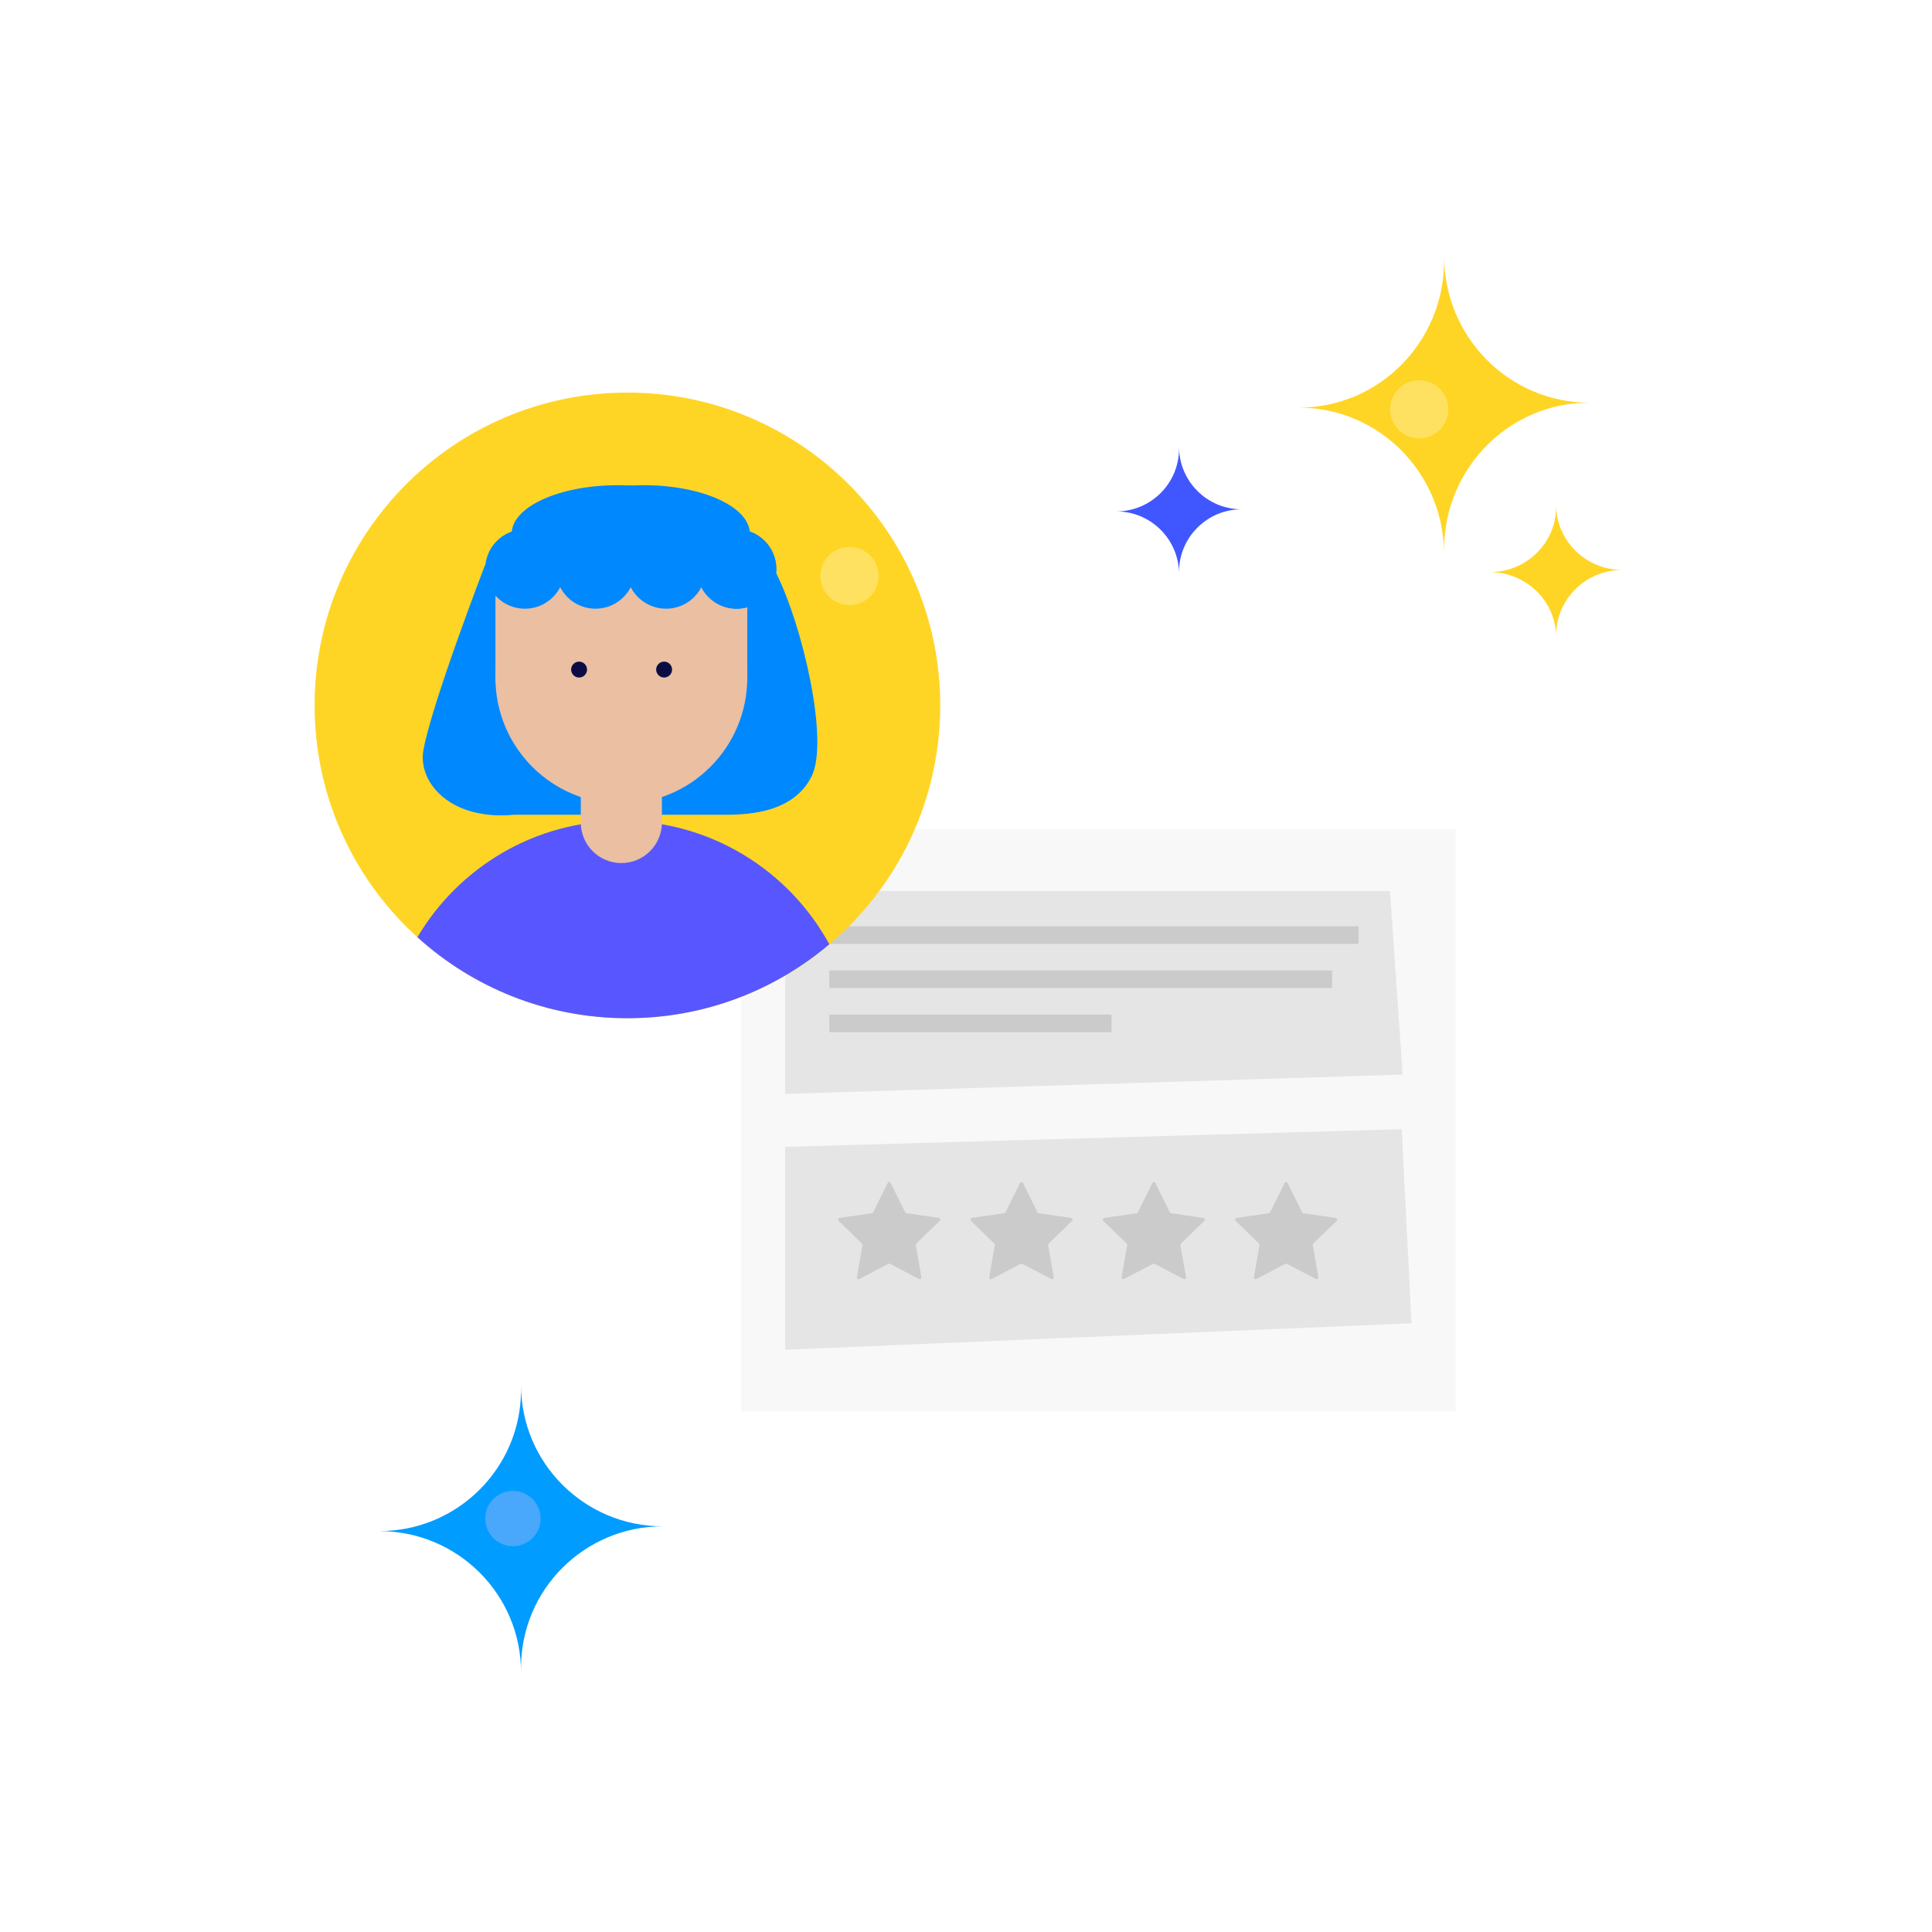 <?xml version="1.0" encoding="UTF-8"?>
<svg width="219px" height="219px" viewBox="0 0 219 219" version="1.1" xmlns="http://www.w3.org/2000/svg" xmlns:xlink="http://www.w3.org/1999/xlink">
    <!-- Generator: sketchtool 51.2 (57519) - http://www.bohemiancoding.com/sketch -->
    <title>C9C9411A-0BAC-4421-AC86-3734B45EE41D</title>
    <desc>Created with sketchtool.</desc>
    <defs>
        <path d="M10.104,1.874 C9.488,2.64 11.153,3.575 10.581,4.285 C9.992,5.019 9.164,4.548 8.573,5.282 C8.185,5.766 7.153,7.072 6.615,7.381 C5.308,8.131 2.015,7.755 0.976,8.868 C-0.409,10.353 2.281,13.201 4.112,14.244 C4.888,14.686 5.859,14.358 6.833,14.03 C7.681,13.745 8.531,13.46 9.26,13.681 C9.848,13.861 10.1,13.641 10.657,13.96 C11.801,14.611 13.389,14.318 14.203,13.304 C14.496,12.939 15.087,12.202 16.506,11.94 C17.813,11.698 18.036,10.034 18.865,9.003 C20.455,7.023 18.287,6.126 17.438,4.011 C16.977,2.861 17.032,1.539 15.777,0.824 C15.118,0.448 14.367,0.269 13.615,0.269 C12.279,0.269 10.938,0.836 10.104,1.874 Z" id="path-1"></path>
    </defs>
    <g id="Landing-page" stroke="none" stroke-width="1" fill="none" fill-rule="evenodd">
        <g id="Landing-Page" transform="translate(-530, -2921)">
            <g id="Group-39" transform="translate(530, 2921)">
                <rect id="Rectangle" fill="#FFFFFF" x="0" y="0" width="219" height="219"></rect>
                <g id="Group-11" transform="translate(35, 29)">
                    <path d="M98.647,21.626 L98.647,21.867 C98.647,25.79 95.465,28.971 91.539,28.971 C95.465,28.971 98.647,32.152 98.647,36.076 L98.647,35.835 C98.647,31.911 101.829,28.731 105.755,28.731 C101.829,28.731 98.647,25.55 98.647,21.626" id="Fill-20" fill="#4057FF"></path>
                    <g id="Group-14" transform="translate(112.233, 0)">
                        <path d="M16.462,0 L16.462,0.564 C16.462,9.755 9.091,17.206 0,17.206 C9.091,17.206 16.462,24.658 16.462,33.849 L16.462,33.285 C16.462,24.093 23.831,16.642 32.922,16.642 C23.831,16.642 16.462,9.191 16.462,0" id="Fill-12" fill="#FFD525"></path>
                        <path d="M29.16,28.207 L29.16,28.458 C29.16,32.543 25.79,35.855 21.635,35.855 C25.79,35.855 29.16,39.166 29.16,43.251 L29.16,43.001 C29.16,38.915 32.529,35.604 36.685,35.604 C32.529,35.604 29.16,32.293 29.16,28.207" id="Fill-14" fill="#FFD525"></path>
                        <path d="M16.932,17.395 C16.932,19.212 15.457,20.685 13.639,20.685 C11.821,20.685 10.347,19.212 10.347,17.395 C10.347,15.577 11.821,14.104 13.639,14.104 C15.457,14.104 16.932,15.577 16.932,17.395" id="Fill-34" fill="#FFE161"></path>
                    </g>
                    <g id="Group-38" transform="translate(49, 65)">
                        <polygon id="Fill-17" fill="#F8F8F8" points="81 0 81 66 0 66 2.81025203e-16 0"></polygon>
                        <polygon id="Fill-125" fill="#E5E5E5" points="73.558 7 75 27.81 5 30 5 7"></polygon>
                        <polygon id="Fill-125" fill="#CBCBCB" points="70 11 70 13 10 13 10 11"></polygon>
                        <polygon id="Fill-125" fill="#CBCBCB" points="67 16 67 18 10 18 10 16"></polygon>
                        <polygon id="Fill-125" fill="#CBCBCB" points="42 21 42 23 10 23 10 21"></polygon>
                        <polygon id="Fill-126" fill="#E5E5E5" points="74.891 34 76 56 5 59 5 36"></polygon>
                    </g>
                    <g id="Group-56" transform="translate(0, 15)">
                        <g id="Group-4">
                            <path d="M71.58,35.961 C71.58,55.544 55.705,71.42 36.121,71.42 C16.538,71.42 0.662,55.544 0.662,35.961 C0.662,16.377 16.538,0.501 36.121,0.501 C55.705,0.501 71.58,16.377 71.58,35.961" id="Fill-5" fill="#FFD525"></path>
                            <path d="M33.368,22.972 C24.456,20.991 20,20 20,20 C20,20 13.971,35.644 13,41 C12.318,44.761 16.154,49.043 23.287,48.354 L33.368,48.354 L33.368,22.972 Z" id="Fill-48" fill="#0088FF"></path>
                            <path d="M53,21 C51,17 47.536,17.657 42.608,22.972 L34.883,44.536 C34.192,46.466 36.173,48.354 38.889,48.354 L47.251,48.354 C50.21,48.354 55,48 57,44 C59,40 56,27 53,21 Z" id="Fill-49" fill="#0088FF"></path>
                            <polygon id="Fill-50" fill="#EABFA2" points="21.16 33.281 49.706 33.281 49.706 18.059 21.16 18.059"></polygon>
                            <path d="M36.121,71.42 C44.847,71.42 52.832,68.262 59.009,63.035 C54.452,54.698 45.603,49.042 35.433,49.042 C25.591,49.042 16.99,54.341 12.315,62.238 C18.608,67.943 26.958,71.42 36.121,71.42" id="Fill-51" fill="#5857FF"></path>
                            <path d="M49.706,32.834 C49.706,40.717 43.316,47.107 35.433,47.107 C27.55,47.107 21.16,40.717 21.16,32.834 C21.16,24.952 27.55,18.561 35.433,18.561 C43.316,18.561 49.706,24.952 49.706,32.834" id="Fill-52" fill="#EABFA2"></path>
                            <path d="M40.029,49.235 C40.029,51.774 37.971,53.832 35.433,53.832 C32.895,53.832 30.836,51.774 30.836,49.235 C30.836,46.697 32.895,44.639 35.433,44.639 C37.971,44.639 40.029,46.697 40.029,49.235" id="Fill-53" fill="#EABFA2"></path>
                            <polygon id="Fill-54" fill="#EABFA2" points="30.836 49.158 40.029 49.158 40.029 43.237 30.836 43.237"></polygon>
                            <path d="M29.972,32.502 C30.305,32.872 30.875,32.903 31.244,32.57 C31.614,32.237 31.645,31.667 31.312,31.296 C30.979,30.926 30.409,30.896 30.039,31.23 C29.669,31.562 29.639,32.133 29.972,32.502" id="Fill-56" fill="#0C0C45"></path>
                            <path d="M39.611,32.502 C39.944,32.872 40.514,32.903 40.883,32.57 C41.254,32.237 41.284,31.667 40.951,31.296 C40.618,30.926 40.049,30.896 39.679,31.23 C39.308,31.562 39.278,32.133 39.611,32.502" id="Fill-57" fill="#0C0C45"></path>
                        </g>
                        <g id="Group-15" transform="translate(17, 13)">
                            <mask id="mask-2" fill="white">
                                <use xlink:href="#path-1"></use>
                            </mask>
                            <g id="Clip-14"></g>
                        </g>
                        <circle id="Oval-2" fill="#0088FF" cx="24.5" cy="20.5" r="4.5"></circle>
                        <circle id="Oval-2" fill="#0088FF" cx="48.5" cy="20.5" r="4.5"></circle>
                        <circle id="Oval-2" fill="#0088FF" cx="32.5" cy="20.5" r="4.5"></circle>
                        <ellipse id="Oval-2" fill="#0088FF" cx="35" cy="16.5" rx="12" ry="5.5"></ellipse>
                        <ellipse id="Oval-2" fill="#0088FF" cx="38" cy="16.5" rx="12" ry="5.5"></ellipse>
                        <circle id="Oval-2" fill="#0088FF" cx="40.5" cy="20.5" r="4.5"></circle>
                        <circle id="Oval-2" fill="#0088FF" cx="48.5" cy="20.5" r="4.5"></circle>
                    </g>
                    <path d="M64.584,36.291 C64.584,38.108 63.11,39.582 61.292,39.582 C59.474,39.582 58,38.108 58,36.291 C58,34.474 59.474,33 61.292,33 C63.11,33 64.584,34.474 64.584,36.291" id="Fill-34" fill="#FFE161"></path>
                    <g id="Group-23" transform="translate(8, 128)">
                        <path d="M16.063,0 L16.063,0.543 C16.063,9.387 8.872,16.557 0,16.557 C8.872,16.557 16.063,23.727 16.063,32.571 L16.063,32.029 C16.063,23.184 23.255,16.014 32.127,16.014 C23.255,16.014 16.063,8.844 16.063,0" id="Fill-19" fill="#009CFF"></path>
                        <path d="M15.142,18.266 C13.407,18.266 12,16.863 12,15.133 C12,13.403 13.407,12 15.142,12 C16.878,12 18.284,13.403 18.284,15.133 C18.284,16.863 16.878,18.266 15.142,18.266 Z" id="Fill-7" fill="#49A8FB"></path>
                    </g>
                    <path d="M80.964,105.108 L82.603,108.419 C82.631,108.476 82.686,108.516 82.749,108.525 L86.415,109.056 C86.573,109.079 86.637,109.274 86.522,109.386 L83.87,111.963 C83.824,112.008 83.803,112.072 83.814,112.134 L84.44,115.774 C84.467,115.932 84.301,116.052 84.159,115.977 L80.881,114.259 C80.824,114.229 80.757,114.229 80.7,114.259 L77.422,115.977 C77.28,116.052 77.114,115.932 77.141,115.774 L77.767,112.134 C77.778,112.072 77.757,112.008 77.711,111.963 L75.059,109.386 C74.944,109.274 75.007,109.079 75.166,109.056 L78.831,108.525 C78.895,108.516 78.949,108.476 78.977,108.419 L80.617,105.108 C80.688,104.964 80.893,104.964 80.964,105.108" id="Fill-17" fill="#CBCBCB"></path>
                    <path d="M65.964,105.108 L67.603,108.419 C67.631,108.476 67.686,108.516 67.749,108.525 L71.415,109.056 C71.573,109.079 71.637,109.274 71.522,109.386 L68.87,111.963 C68.824,112.008 68.803,112.072 68.814,112.134 L69.44,115.774 C69.467,115.932 69.301,116.052 69.159,115.977 L65.881,114.259 C65.824,114.229 65.757,114.229 65.7,114.259 L62.422,115.977 C62.28,116.052 62.114,115.932 62.141,115.774 L62.767,112.134 C62.778,112.072 62.757,112.008 62.711,111.963 L60.059,109.386 C59.944,109.274 60.007,109.079 60.166,109.056 L63.831,108.525 C63.895,108.516 63.949,108.476 63.977,108.419 L65.617,105.108 C65.688,104.964 65.893,104.964 65.964,105.108" id="Fill-17" fill="#CBCBCB"></path>
                    <path d="M95.964,105.108 L97.603,108.419 C97.631,108.476 97.686,108.516 97.749,108.525 L101.415,109.056 C101.573,109.079 101.637,109.274 101.522,109.386 L98.87,111.963 C98.824,112.008 98.803,112.072 98.814,112.134 L99.44,115.774 C99.467,115.932 99.301,116.052 99.159,115.977 L95.881,114.259 C95.824,114.229 95.757,114.229 95.7,114.259 L92.422,115.977 C92.28,116.052 92.114,115.932 92.141,115.774 L92.767,112.134 C92.778,112.072 92.757,112.008 92.711,111.963 L90.059,109.386 C89.944,109.274 90.007,109.079 90.166,109.056 L93.831,108.525 C93.895,108.516 93.949,108.476 93.977,108.419 L95.617,105.108 C95.688,104.964 95.893,104.964 95.964,105.108" id="Fill-17" fill="#CBCBCB"></path>
                    <path d="M110.964,105.108 L112.603,108.419 C112.631,108.476 112.686,108.516 112.749,108.525 L116.415,109.056 C116.573,109.079 116.637,109.274 116.522,109.386 L113.87,111.963 C113.824,112.008 113.803,112.072 113.814,112.134 L114.44,115.774 C114.467,115.932 114.301,116.052 114.159,115.977 L110.881,114.259 C110.824,114.229 110.757,114.229 110.7,114.259 L107.422,115.977 C107.28,116.052 107.114,115.932 107.141,115.774 L107.767,112.134 C107.778,112.072 107.757,112.008 107.711,111.963 L105.059,109.386 C104.944,109.274 105.007,109.079 105.166,109.056 L108.831,108.525 C108.895,108.516 108.949,108.476 108.977,108.419 L110.617,105.108 C110.688,104.964 110.893,104.964 110.964,105.108" id="Fill-17" fill="#CBCBCB"></path>
                </g>
            </g>
        </g>
    </g>
</svg>